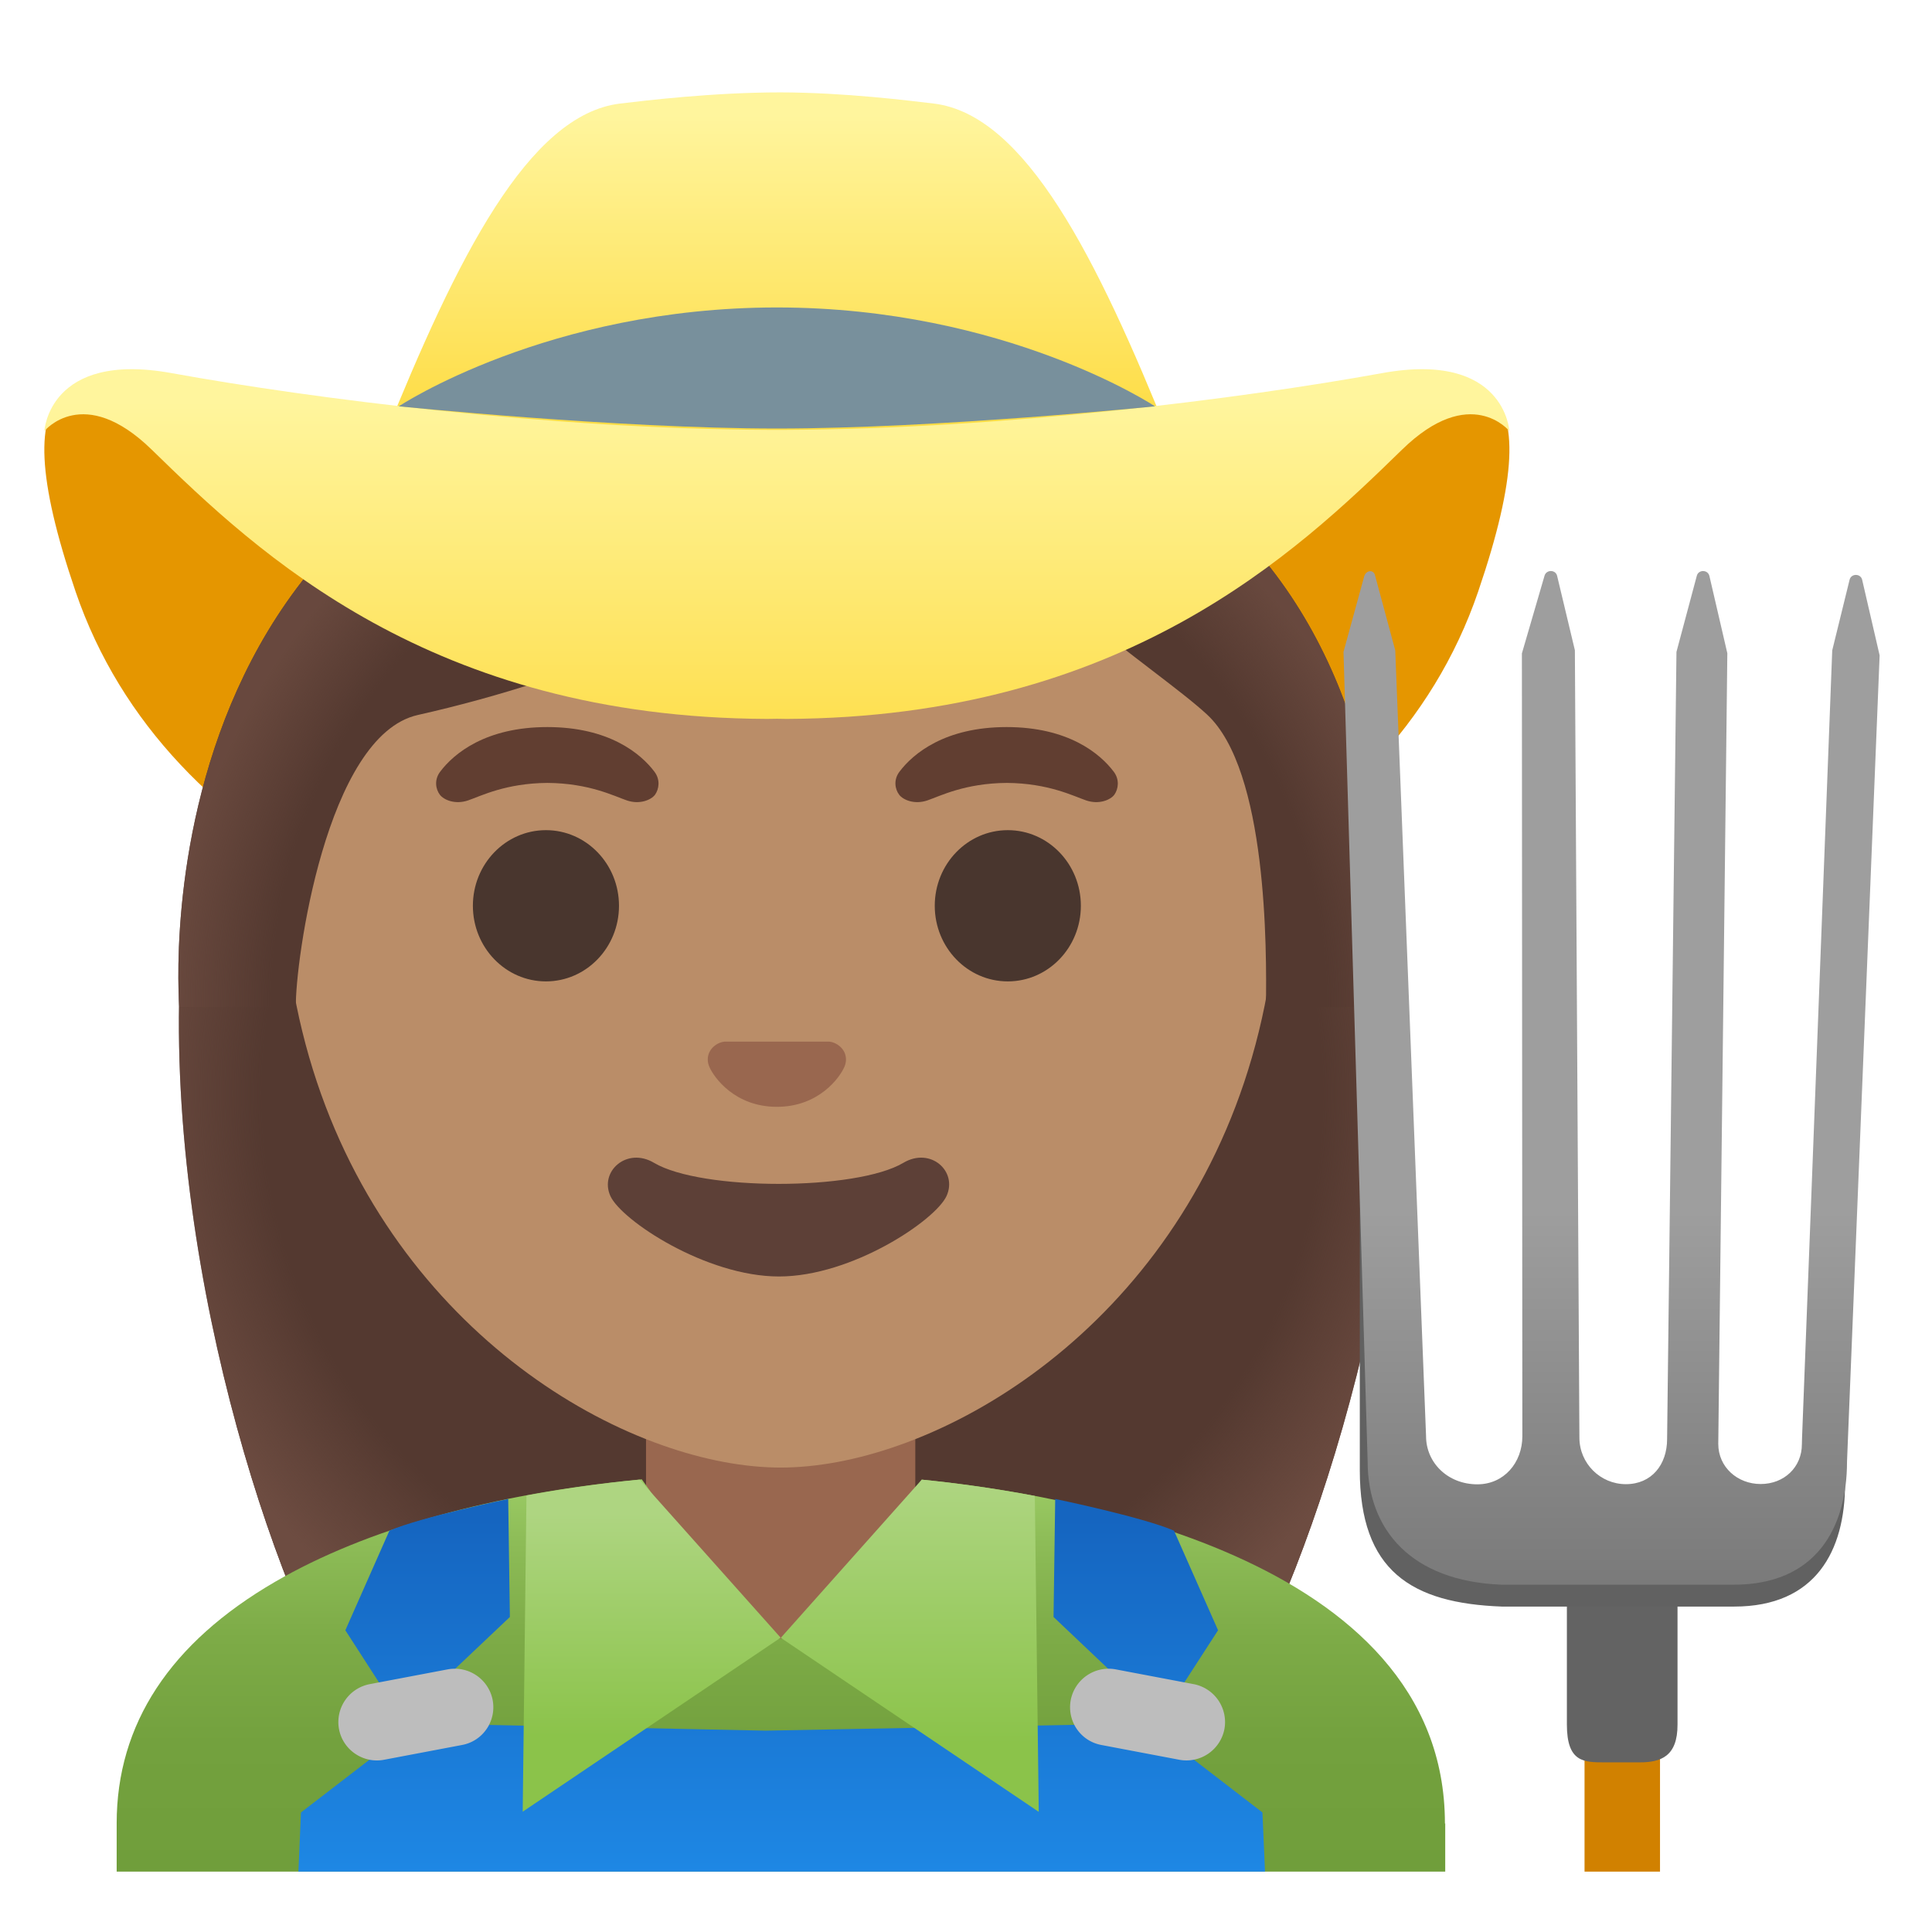 <svg xmlns="http://www.w3.org/2000/svg" width="1em" height="1em" viewBox="0 0 128 128"><path fill="#543930" d="M52.81 24.87c-60.57 0-38.8 75.78-28.98 89.43c3.9 5.41 11.43 5.71 11.43 5.71l16.97-.03l16.97.03s7.54-.3 11.43-5.71c9.84-13.65 32.75-89.43-27.82-89.43"/><radialGradient id="IconifyId195ad048a32870fdf236899" cx="52.505" cy="55.562" r="44.245" gradientTransform="matrix(1 0 0 -1 0 128)" gradientUnits="userSpaceOnUse"><stop offset=".794" stop-color="#6D4C41" stop-opacity="0"/><stop offset="1" stop-color="#6D4C41"/></radialGradient><path fill="url(#IconifyId195ad048a32870fdf236899)" d="M52.81 24.87c-60.57 0-38.8 75.78-28.98 89.43c3.9 5.41 11.43 5.71 11.43 5.71l16.97-.03l16.97.03s7.54-.3 11.43-5.71c9.84-13.65 32.75-89.43-27.82-89.43"/><path fill="#E59600" d="M51.47 37.93C25.35 37.24-5.38 8.76 5.01 39.2c5.98 17.5 26.2 26.03 46.46 25.77c20.26.26 40.48-8.26 46.46-25.77c10.39-30.44-20.34-1.96-46.46-1.27"/><path fill="#99674F" d="M51.72 90.68H42.8v10.68c0 4.83 3.63 8.74 8.11 8.74h1.62c4.48 0 8.11-3.92 8.11-8.74V90.68z"/><linearGradient id="IconifyId195ad048a32870fdf236900" x1="51.72" x2="51.72" y1="4" y2="29.982" gradientTransform="matrix(1 0 0 -1 0 128)" gradientUnits="userSpaceOnUse"><stop offset="0" stop-color="#709E3B"/><stop offset=".328" stop-color="#73A13E"/><stop offset=".595" stop-color="#7DAB47"/><stop offset=".839" stop-color="#8DBC57"/><stop offset="1" stop-color="#9CCC65"/></linearGradient><path fill="url(#IconifyId195ad048a32870fdf236900)" d="M95.73 120.81c0-17.79-25.56-21.89-34.66-22.78l-7.67 10.54h-3.33l-7.55-10.56c-9.85.93-18.23 3.27-24.28 6.78c-6.98 4.05-10.51 9.44-10.51 16.01v3.2h88.02v-3.19z"/><linearGradient id="IconifyId195ad048a32870fdf236901" x1="51.791" x2="51.791" y1="3.482" y2="28.074" gradientTransform="matrix(1 0 0 -1 0 128)" gradientUnits="userSpaceOnUse"><stop offset="0" stop-color="#1E88E5"/><stop offset="1" stop-color="#1565C0"/></linearGradient><path fill="url(#IconifyId195ad048a32870fdf236901)" d="m83.64 120.08l-7.17-5.52l.25-.39l-25.99.49l-23.87-.49l.25.39l-7.17 5.52l-.17 3.92h64.04z"/><linearGradient id="IconifyId195ad048a32870fdf236902" x1="28.334" x2="28.334" y1="4.008" y2="27.385" gradientTransform="matrix(1 0 0 -1 0 128)" gradientUnits="userSpaceOnUse"><stop offset="0" stop-color="#1E88E5"/><stop offset="1" stop-color="#1565C0"/></linearGradient><path fill="url(#IconifyId195ad048a32870fdf236902)" d="m33.78 107.13l-.11-7.82s-5.79 1.2-7.87 2.1l-2.92 6.6l3.78 5.86z"/><linearGradient id="IconifyId195ad048a32870fdf236903" x1="65.915" x2="65.915" y1="4.008" y2="27.385" gradientTransform="rotate(180 70.581 64)" gradientUnits="userSpaceOnUse"><stop offset="0" stop-color="#1E88E5"/><stop offset="1" stop-color="#1565C0"/></linearGradient><path fill="url(#IconifyId195ad048a32870fdf236903)" d="m69.8 107.13l.11-7.82s5.79 1.2 7.87 2.1l2.92 6.6l-3.79 5.86z"/><path fill="#BDBDBD" d="m72.97 115.61l5.17.98a2.56 2.56 0 0 0 2.98-2.03a2.56 2.56 0 0 0-2.03-2.98l-5.17-.98a2.56 2.56 0 0 0-2.98 2.03c-.26 1.39.64 2.72 2.03 2.98m-42.36 0l-5.17.98c-1.38.26-2.72-.65-2.98-2.03a2.56 2.56 0 0 1 2.03-2.98l5.17-.98a2.56 2.56 0 0 1 2.98 2.03c.26 1.39-.64 2.72-2.03 2.98"/><linearGradient id="IconifyId195ad048a32870fdf236904" x1="43.175" x2="43.175" y1="27.731" y2="12.954" gradientTransform="matrix(1 0 0 -1 0 128)" gradientUnits="userSpaceOnUse"><stop offset="0" stop-color="#AED581"/><stop offset="1" stop-color="#8BC34A"/></linearGradient><path fill="url(#IconifyId195ad048a32870fdf236904)" d="M42.38 98.03c-2.61.25-5.11.61-7.5 1.05l-.25 20.95l17.09-11.53z"/><linearGradient id="IconifyId195ad048a32870fdf236905" x1="60.265" x2="60.265" y1="29.912" y2="12.478" gradientTransform="matrix(1 0 0 -1 0 128)" gradientUnits="userSpaceOnUse"><stop offset="0" stop-color="#AED581"/><stop offset="1" stop-color="#8BC34A"/></linearGradient><path fill="url(#IconifyId195ad048a32870fdf236905)" d="M68.56 99.11c-2.96-.56-5.59-.89-7.49-1.08l-9.34 10.48l17.09 11.53z"/><path fill="#BA8D68" d="M51.72 17.3c-17.14 0-33.01 12.74-33.01 39.76c0 21.7 13.44 34.54 25.14 38.68c2.79.99 5.48 1.49 7.87 1.49c2.37 0 5.05-.49 7.82-1.47c11.71-4.12 25.18-16.97 25.18-38.7c.01-27.02-15.86-39.75-33-39.76"/><g fill="#49362E"><ellipse cx="36.17" cy="60.01" rx="4.84" ry="5.01"/><ellipse cx="66.77" cy="60.01" rx="4.84" ry="5.01"/></g><path fill="#5D4037" d="M59.85 77.04c-3.13 1.86-13.39 1.86-16.52 0c-1.8-1.07-3.63.57-2.89 2.2c.73 1.61 6.33 5.33 11.17 5.33s10.36-3.72 11.1-5.33c.75-1.64-1.06-3.27-2.86-2.2"/><path fill="#613E31" d="M43.36 51.13c-.91-1.21-3.02-2.96-7.1-2.96s-6.19 1.75-7.1 2.96c-.4.53-.3 1.15-.02 1.52c.26.35 1.02.67 1.87.38s2.49-1.14 5.26-1.16c2.76.02 4.41.87 5.26 1.16s1.61-.03 1.87-.38c.26-.37.36-.99-.04-1.52m30.43 0c-.91-1.21-3.02-2.96-7.1-2.96s-6.19 1.75-7.1 2.96c-.4.53-.3 1.15-.02 1.52c.26.35 1.02.67 1.87.38s2.49-1.14 5.26-1.16c2.76.02 4.41.87 5.26 1.16s1.61-.03 1.87-.38c.26-.37.36-.99-.04-1.52"/><path fill="#99674F" d="M55.26 69.09c-.1-.04-.21-.07-.32-.08H48c-.11.01-.21.04-.32.08c-.63.26-.98.91-.68 1.6s1.68 2.64 4.47 2.64s4.17-1.95 4.47-2.64s-.05-1.34-.68-1.6"/><path fill="#543930" d="M91.58 66.72h-7.71c.06-3.83.09-15.69-3.9-19.38c-3.35-3.1-13.98-9.67-17.27-16.86c0 0-12.66 11.86-35.02 16.89c-6.09 1.37-8.13 16.42-8.08 19.33l-7.72.02c-.02-.33-3.36-41.85 40.93-41.85s38.77 41.8 38.77 41.85"/><radialGradient id="IconifyId195ad048a32870fdf236906" cx="52.935" cy="61.378" r="41.45" gradientTransform="matrix(1 0 0 -1 0 128)" gradientUnits="userSpaceOnUse"><stop offset=".843" stop-color="#6D4C41" stop-opacity="0"/><stop offset="1" stop-color="#6D4C41" stop-opacity=".8"/></radialGradient><path fill="url(#IconifyId195ad048a32870fdf236906)" d="M91.58 66.72h-7.71c.06-3.83.09-15.69-3.9-19.38c-3.35-3.1-13.98-9.67-17.27-16.86c0 0-12.66 11.86-35.02 16.89c-6.09 1.37-8.13 16.42-8.08 19.33l-7.72.02c-.02-.33-3.36-41.85 40.93-41.85s38.77 41.8 38.77 41.85"/><linearGradient id="IconifyId195ad048a32870fdf236907" x1="51.471" x2="51.471" y1="120.426" y2="96.641" gradientTransform="matrix(1 0 0 -1 0 128)" gradientUnits="userSpaceOnUse"><stop offset=".003" stop-color="#FFF59D"/><stop offset=".553" stop-color="#FEE565"/><stop offset=".996" stop-color="#FDD835"/></linearGradient><path fill="url(#IconifyId195ad048a32870fdf236907)" d="M77.49 29.04C72.67 17.05 67.93 7.59 61.86 6.86c-1.62-.19-5.86-.73-10.15-.74c-4.45 0-8.95.54-10.62.74c-6.07.73-10.81 10.19-15.64 22.17c-2.62 6.5 54.66 6.5 52.04.01"/><linearGradient id="IconifyId195ad048a32870fdf236908" x1="51.47" x2="51.47" y1="101.453" y2="72.425" gradientTransform="matrix(1 0 0 -1 0 128)" gradientUnits="userSpaceOnUse"><stop offset=".003" stop-color="#FFF59D"/><stop offset=".553" stop-color="#FEE565"/><stop offset=".996" stop-color="#FDD835"/></linearGradient><path fill="url(#IconifyId195ad048a32870fdf236908)" d="M91.57 24.72c-9.43 1.71-25.18 3.7-39.53 3.76H50.9c-14.35-.06-30.1-2.05-39.53-3.76c-8.14-1.48-8.43 3.84-8.43 3.84s2.58-3.19 7.11 1.23c7.03 6.86 18.48 17.75 40.77 17.84c.22 0 .43-.01.65-.01s.43.01.65.01c22.3-.1 33.74-10.98 40.77-17.84c4.53-4.42 7.11-1.23 7.11-1.23s-.29-5.32-8.43-3.84"/><path fill="#78909C" d="M51.47 20.37c-15.18 0-25.05 6.55-25.05 6.55s14.37 1.47 25.05 1.47s25.05-1.47 25.05-1.47s-9.87-6.55-25.05-6.55"/><path fill="none" stroke="#D18100" stroke-miterlimit="10" stroke-width="5" d="M107.48 109.01V124"/><path fill="#636363" d="M108.64 116.76h-2.32c-1.39 0-2.51 0-2.51-2.51v-12.01h7.33v12.01c.01 2.13-1.12 2.51-2.5 2.51"/><path fill="#616161" d="M116.73 99.5c-1.84 0-7.74.06-9.07.06c-2.12 0-7.74-.19-10.03-.19c-7.48 0-7.54-26.69-7.54-26.69v24.71c0 6.69 3.42 8.83 9.42 9.05h15.38c5.42 0 7.35-3.71 7.35-8.15l-.38-4.86c-.02.01-1.47 6.07-5.13 6.07"/><linearGradient id="IconifyId195ad048a32870fdf236909" x1="106.778" x2="106.778" y1="19.532" y2="78.202" gradientTransform="matrix(1 0 0 -1 0 128)" gradientUnits="userSpaceOnUse"><stop offset="0" stop-color="#757575"/><stop offset=".482" stop-color="#9E9E9E"/></linearGradient><path fill="url(#IconifyId195ad048a32870fdf236909)" d="M123.37 38.4c-.11-.42-.73-.41-.83.01l-1.15 4.68l-2 52.18s-.01.27-.01.41c0 1.54-1.19 2.64-2.73 2.64s-2.81-1.12-2.81-2.66c0-.22.6-52.38.6-52.38l-1.19-5.13c-.11-.42-.72-.42-.83-.01l-1.35 5.05l-.62 52.15c0 1.7-1.03 2.99-2.73 2.99s-3.08-1.38-3.08-3.08l-.3-52.17l-1.18-4.94c-.11-.41-.71-.41-.83 0l-1.5 5.15l.03 51.86c0 1.76-1.22 3.19-2.98 3.19c-1.96 0-3.4-1.43-3.4-3.19l-2.04-52.06l-1.34-4.97c-.11-.42-.6-.34-.72.07l-1.37 5l1.6 53.63c0 4.52 2.88 7.94 8.88 8.17h15.38c5.42 0 7.5-3.73 7.5-8.17l2.16-53.4z"/></svg>
